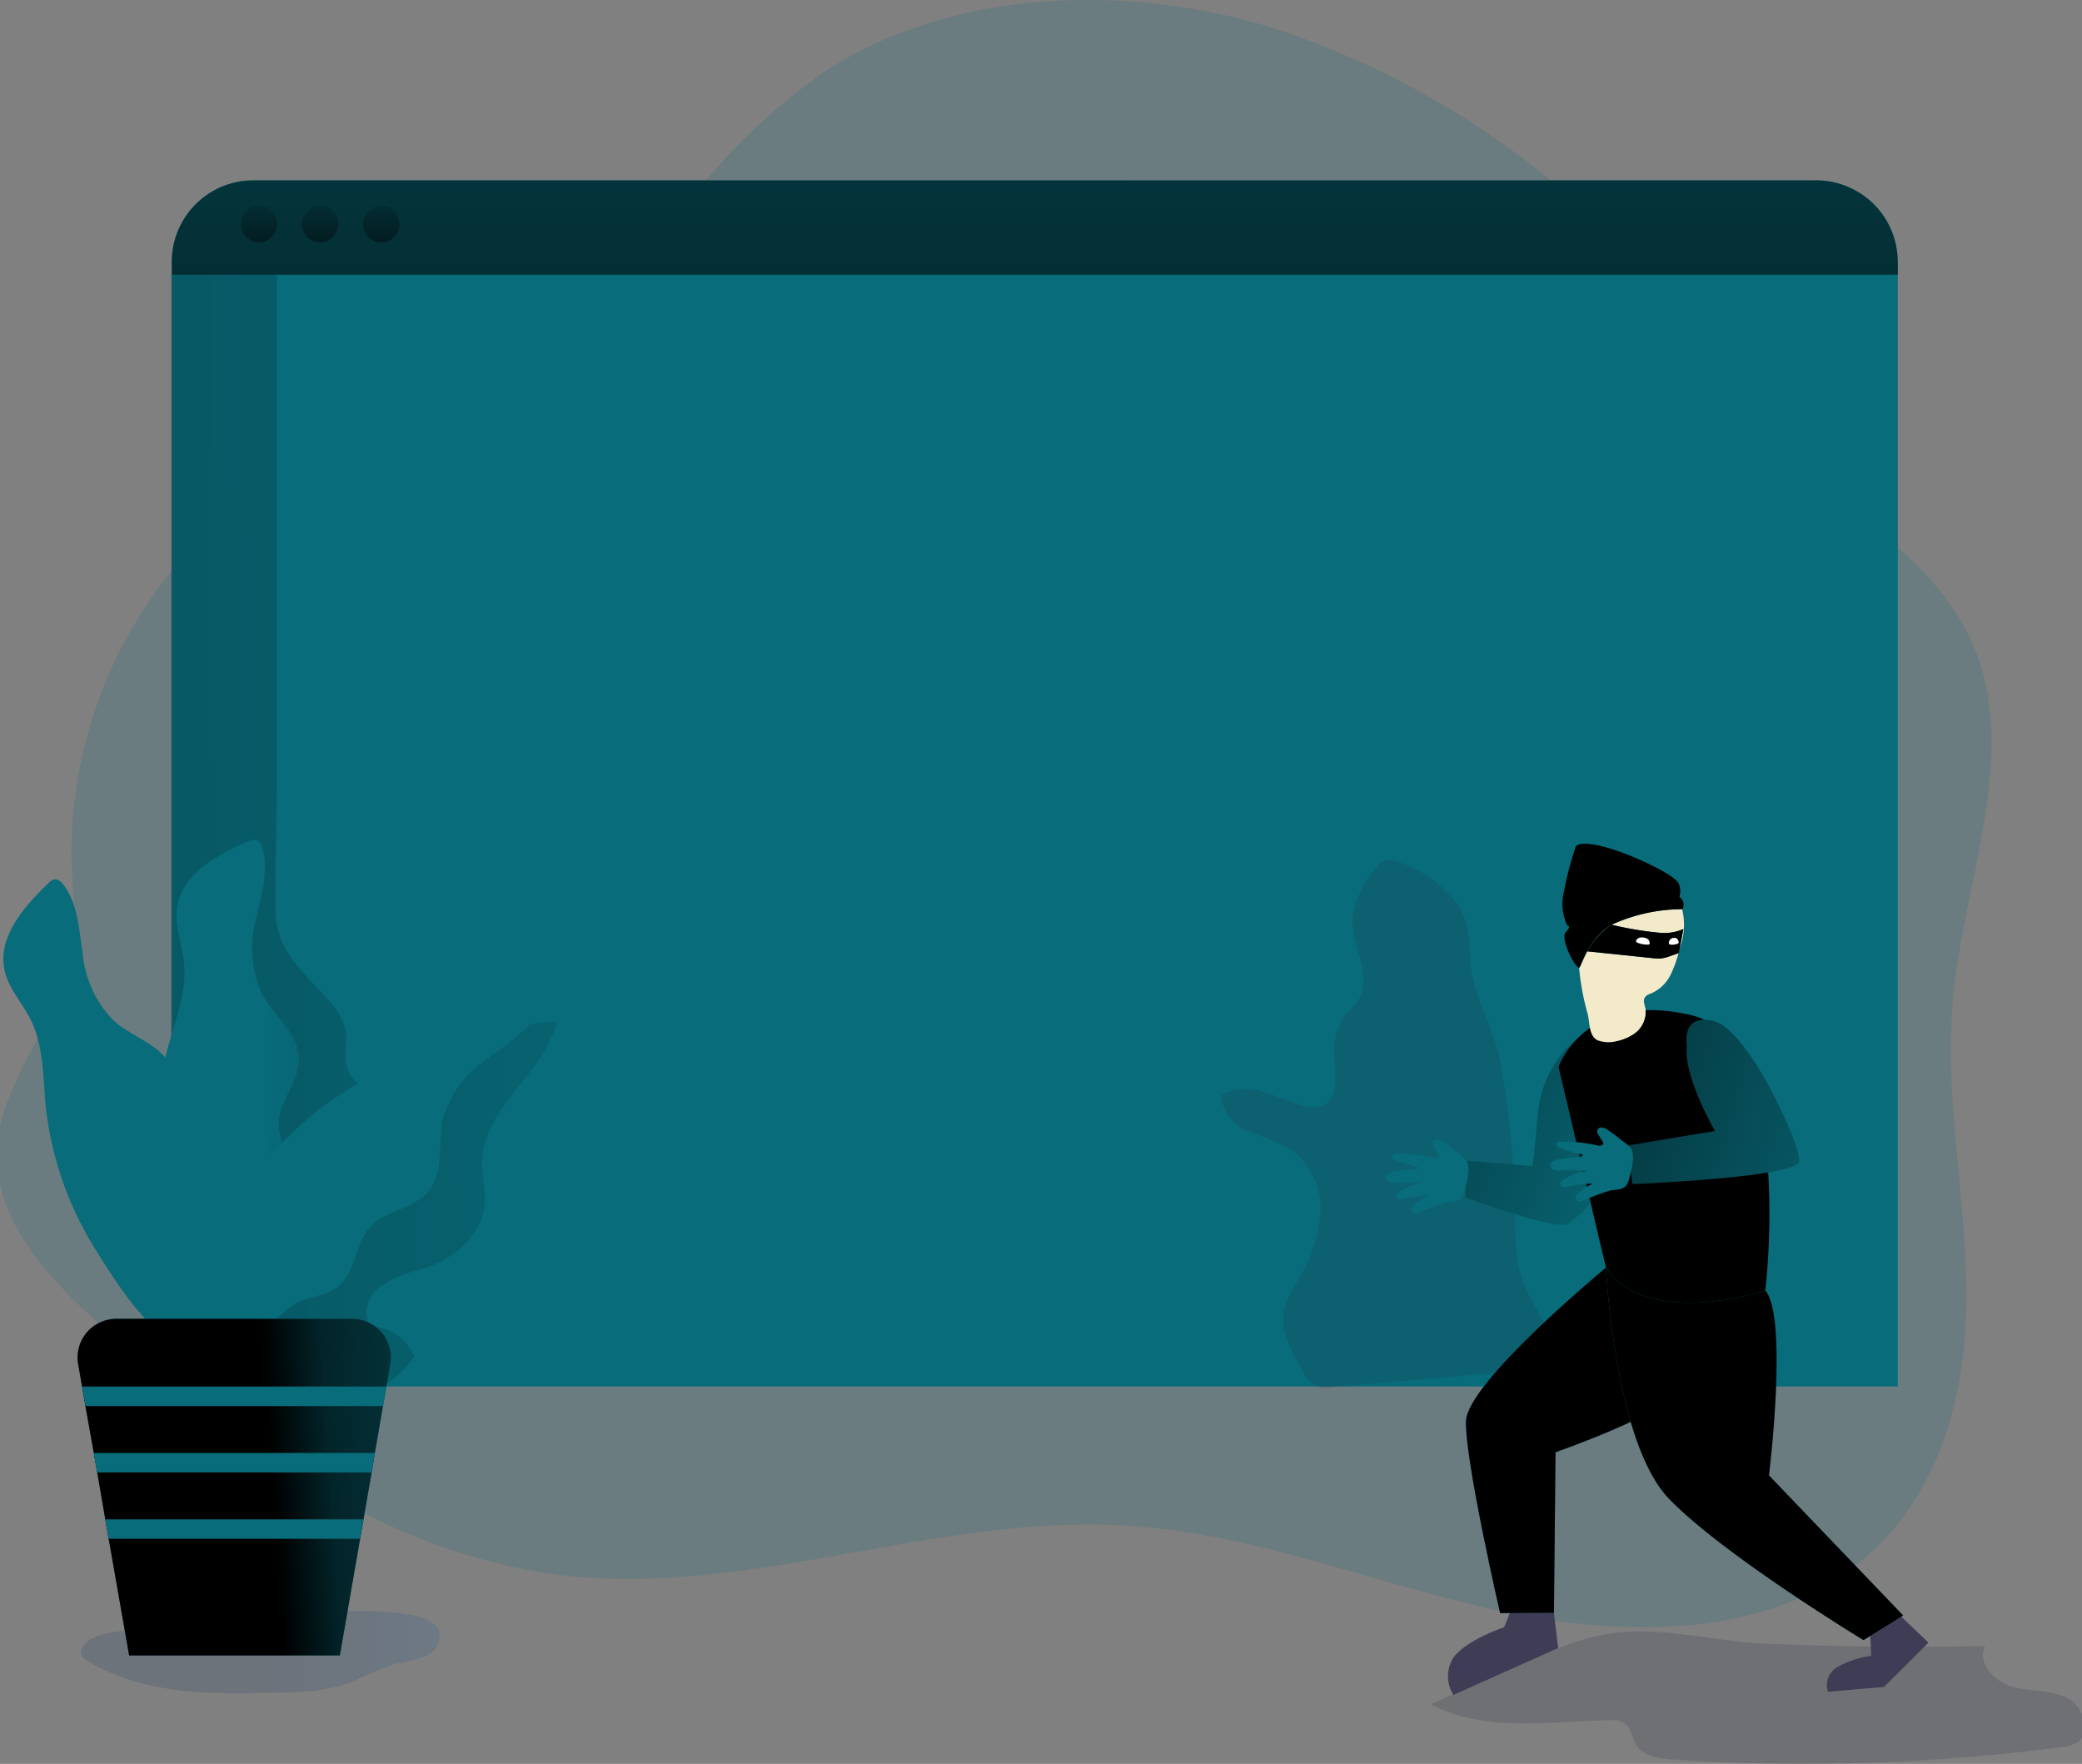 <svg xmlns="http://www.w3.org/2000/svg" xmlns:xlink="http://www.w3.org/1999/xlink" width="157" height="133" viewBox="0 0 157 133">
  <rect x="0" y="0" width="157" height="133" fill="#808080" stroke="none"/>
  <defs>
    <clipPath id="clip-path">
      <rect id="Retângulo_215" data-name="Retângulo 215" width="157" height="133" transform="translate(193 1795)" fill="#505050" stroke="#707070" stroke-width="1"/>
    </clipPath>
    <linearGradient id="linear-gradient" x1="0.545" y1="-11.538" x2="1.544" y2="-11.538" gradientUnits="objectBoundingBox">
      <stop offset="0" stop-color="#183866"/>
      <stop offset="1" stop-color="#1a7fc1"/>
    </linearGradient>
    <linearGradient id="linear-gradient-2" x1="2.144" y1="-0.401" x2="-3.666" y2="-0.309" gradientUnits="objectBoundingBox">
      <stop offset="0" stop-opacity="0"/>
      <stop offset="0.97"/>
      <stop offset="0.97" stop-color="#0c0c11"/>
      <stop offset="0.98" stop-color="#312f43"/>
      <stop offset="0.99" stop-color="#3f3d56"/>
    </linearGradient>
    <linearGradient id="linear-gradient-3" x1="0.715" y1="-1.549" x2="5.434" y2="-1.884" xlink:href="#linear-gradient-2"/>
    <linearGradient id="linear-gradient-4" x1="0.695" y1="-1.498" x2="5.731" y2="-1.586" gradientUnits="objectBoundingBox">
      <stop offset="0" stop-opacity="0"/>
      <stop offset="0.29" stop-opacity="0.29"/>
      <stop offset="0.97"/>
      <stop offset="0.97" stop-color="#0c0c11"/>
      <stop offset="0.98" stop-color="#312f43"/>
      <stop offset="0.99" stop-color="#3f3d56"/>
    </linearGradient>
    <linearGradient id="linear-gradient-5" x1="1.786" y1="-1.209" x2="0.71" y2="-2.648" gradientUnits="objectBoundingBox">
      <stop offset="0" stop-opacity="0"/>
      <stop offset="0.84" stop-opacity="0.659"/>
      <stop offset="0.97"/>
    </linearGradient>
    <linearGradient id="linear-gradient-6" x1="1.885" y1="-2.506" x2="0.41" y2="-2.398" gradientUnits="objectBoundingBox">
      <stop offset="0" stop-opacity="0"/>
      <stop offset="0.87" stop-opacity="0.659"/>
      <stop offset="1"/>
    </linearGradient>
    <linearGradient id="linear-gradient-7" x1="0.611" y1="-13.159" x2="0.625" y2="8.682" gradientUnits="objectBoundingBox">
      <stop offset="0" stop-opacity="0"/>
      <stop offset="0.5" stop-opacity="0.38"/>
      <stop offset="0.97"/>
      <stop offset="0.97" stop-color="#0c0c11"/>
      <stop offset="0.98" stop-color="#312f43"/>
      <stop offset="0.99" stop-color="#3f3d56"/>
    </linearGradient>
    <linearGradient id="linear-gradient-8" x1="0.493" y1="-0.382" x2="0.515" y2="2.265" xlink:href="#linear-gradient-7"/>
    <linearGradient id="linear-gradient-9" x1="0.493" y1="-0.396" x2="0.515" y2="2.251" xlink:href="#linear-gradient-7"/>
    <linearGradient id="linear-gradient-10" x1="0.493" y1="-0.41" x2="0.515" y2="2.237" xlink:href="#linear-gradient-7"/>
    <linearGradient id="linear-gradient-11" x1="1.196" y1="-3.335" x2="0.798" y2="-0.809" gradientUnits="objectBoundingBox">
      <stop offset="0.01"/>
      <stop offset="0.99" stop-opacity="0"/>
    </linearGradient>
    <linearGradient id="linear-gradient-12" x1="1.366" y1="-6.259" x2="1.349" y2="-4.703" xlink:href="#linear-gradient-11"/>
    <linearGradient id="linear-gradient-13" x1="1.722" y1="-4.951" x2="4.437" y2="-3.111" gradientUnits="objectBoundingBox">
      <stop offset="0.01"/>
      <stop offset="0.15" stop-opacity="0.522"/>
      <stop offset="0.99" stop-opacity="0"/>
    </linearGradient>
    <linearGradient id="linear-gradient-14" x1="1.469" y1="-2.293" x2="-0.358" y2="-3.304" gradientUnits="objectBoundingBox">
      <stop offset="0.01"/>
      <stop offset="0.16" stop-opacity="0.522"/>
      <stop offset="1" stop-opacity="0"/>
    </linearGradient>
    <linearGradient id="linear-gradient-15" x1="0.708" y1="-2.085" x2="2.807" y2="-2.511" xlink:href="#linear-gradient-13"/>
    <linearGradient id="linear-gradient-16" x1="0.997" y1="-2.651" x2="3.279" y2="-3.717" xlink:href="#linear-gradient-13"/>
    <linearGradient id="linear-gradient-17" x1="1.168" y1="-5.613" x2="3.689" y2="-4.844" xlink:href="#linear-gradient-13"/>
    <linearGradient id="linear-gradient-18" x1="-28.436" y1="9.721" x2="-27.464" y2="9.721" gradientUnits="objectBoundingBox">
      <stop offset="0" stop-color="#ecc4d7"/>
      <stop offset="0.42" stop-color="#efd4d1"/>
      <stop offset="1" stop-color="#f2eac9"/>
    </linearGradient>
    <linearGradient id="linear-gradient-19" x1="1.662" y1="-7.47" x2="4.391" y2="-8.465" gradientUnits="objectBoundingBox">
      <stop offset="0.01"/>
      <stop offset="0.03" stop-opacity="0.929"/>
      <stop offset="0.51" stop-opacity="0.051"/>
      <stop offset="0.58" stop-opacity="0.031"/>
      <stop offset="0.99" stop-opacity="0"/>
    </linearGradient>
    <linearGradient id="linear-gradient-20" x1="2.162" y1="-28.81" x2="4.512" y2="-29.259" xlink:href="#linear-gradient-13"/>
    <linearGradient id="linear-gradient-21" x1="-78.548" y1="34.226" x2="-75.277" y2="35.396" xlink:href="#linear-gradient-18"/>
    <linearGradient id="linear-gradient-22" x1="2.88" y1="-13.644" x2="2.596" y2="-3.598" xlink:href="#linear-gradient-13"/>
    <linearGradient id="linear-gradient-23" x1="2.876" y1="-13.457" x2="2.592" y2="-3.41" xlink:href="#linear-gradient-13"/>
  </defs>
  <g id="Grupo_de_máscara_32" data-name="Grupo de máscara 32" transform="translate(-193 -1795)" clip-path="url(#clip-path)">
    <g id="security" transform="translate(192.758 1794.999)">
      <path id="Caminho_733" data-name="Caminho 733" d="M33.335,122.969a1.67,1.67,0,0,1-1.007,1.911,11.472,11.472,0,0,1-2.295.581,35.531,35.531,0,0,0-3.4,1.437,15.777,15.777,0,0,1-5,.713c-5.1.176-10.546.263-14.881-2.433a.829.829,0,0,1-.376-.374.668.668,0,0,1,.047-.483c.359-.826,1.388-1.078,2.279-1.219a107.852,107.852,0,0,1,12.745-1.4C23.663,121.632,32.5,120.741,33.335,122.969Z" opacity="0.19" fill="url(#linear-gradient)"/>
      <path id="Caminho_734" data-name="Caminho 734" d="M120.919,123.3a26.753,26.753,0,0,0-5.554,2l-7.229,3.2c4.032,2.17,8.926,1.274,13.507,1.212a1.82,1.82,0,0,1,1.152.249c.446.35.486,1.011.764,1.51.524.945,1.782,1.134,2.858,1.205a150.978,150.978,0,0,0,29.21-.931,2.767,2.767,0,0,0,1.323-.41c1.114-.831.33-2.749-.931-3.342s-2.742-.446-4.081-.829-2.631-1.8-2-3.05q-8.28.165-16.561-.178C129.206,123.764,125.078,122.452,120.919,123.3Z" fill="#1d2741" opacity="0.18"/>
      <path id="Caminho_735" data-name="Caminho 735" d="M147.536,75.147c.9-9.434,5.5-19.414.8-27.944a23.284,23.284,0,0,0-4.974-5.912c-2.611-2.341-5.585-4.455-8.185-6.815-4.6-4.179-7.231-9.176-10.775-13.758a34.132,34.132,0,0,0-4.983-5.286q-1.1-.929-2.228-1.829A64.694,64.694,0,0,0,96.21,2.1C85.027-1.337,71.732-.786,62.289,5.5A46.287,46.287,0,0,0,53.48,13.6c-2.143,2.4-4.213,4.863-6.5,7.113a33.47,33.47,0,0,1-6.857,5.362c-3.689,2.119-7.935,3.364-11.849,5.144a40.722,40.722,0,0,0-7.129,4.159,39.92,39.92,0,0,0-7.951,7.659A33.88,33.88,0,0,0,5.632,64.616c.029,1.2.127,2.4.165,3.607a17.5,17.5,0,0,1-.227,3.954,22.76,22.76,0,0,1-2.484,6.14C1.653,81.028.154,83.71.011,86.657c-.25,5.066,3.5,9.405,7.663,13.114.7.619,1.4,1.223,2.1,1.809,1.114.936,2.261,1.871,3.417,2.8l.223.178c.619.492,1.241.982,1.871,1.468,1.582,1.219,3.2,2.406,4.861,3.538q1.114.755,2.228,1.468a60.844,60.844,0,0,0,5.346,3.061,44.576,44.576,0,0,0,14.556,4.647c14.242,1.782,28.408-4.551,42.772-3.714,9.425.548,18.216,4.144,27.349,6.238s19.74,2.428,27.1-2.747c6.788-4.761,9.013-12.985,9.031-20.591S146.805,82.728,147.536,75.147Z" fill="#086c7b" opacity="0.18"/>
      <path id="Caminho_736" data-name="Caminho 736" d="M137.2,13.6H19.354a6.151,6.151,0,0,0-6.16,6.142h0v84.806H143.352v-84.8A6.151,6.151,0,0,0,137.2,13.6Z" fill="#086c7b"/>
      <path id="Caminho_737" data-name="Caminho 737" d="M36.779,90.852c-.223,2.323-2.308,4.03-4.455,4.761a11.764,11.764,0,0,0-3.252,1.281,2.54,2.54,0,0,0-.98,3.119,3.642,3.642,0,0,1,3.4,2.292,8.766,8.766,0,0,1-6.238,3.564,24.59,24.59,0,0,1-7.307-.459,4.088,4.088,0,0,1-2.352-.927,4.331,4.331,0,0,1-.927-2.372c-.02-.12-.042-.241-.065-.363H13.143V20.718h7.975V59.257c0,3.143-.143,6.313-.094,9.445.049,2.981,2.032,4.491,3.921,6.659A5.106,5.106,0,0,1,26.3,77.617c.185.933-.149,1.923.1,2.838.428,1.591,2.43,2.192,3.968,1.742s2.769-1.608,4.095-2.531a14.966,14.966,0,0,1,7.764-2.649c-.933,3.959-5.525,6.46-5.632,10.539C36.561,88.662,36.886,89.749,36.779,90.852Z" opacity="0.47" fill="url(#linear-gradient-2)"/>
      <path id="Caminho_738" data-name="Caminho 738" d="M7.525,94.345A25.541,25.541,0,0,1,3.718,83.672c-.245-2.31-.14-4.747-1.183-6.823C1.916,75.615.907,74.554.595,73.206c-.579-2.517,1.441-4.819,3.3-6.616a.858.858,0,0,1,.428-.276c.29-.053.55.187.726.425,1.063,1.432,1.147,3.342,1.419,5.095A8.366,8.366,0,0,0,8.831,76.98c1.45,1.272,3.685,1.831,4.4,3.627.635,1.6-.276,3.486.3,5.11s2.531,2.6,2.825,4.308c.2,1.136-.414,2.263-.4,3.415a11.5,11.5,0,0,0,.6,2.557c.459,1.831,0,7.193-2.782,5.625C11.257,100.208,9,96.735,7.525,94.345Z" fill="#086c7b"/>
      <path id="Caminho_739" data-name="Caminho 739" d="M7.525,94.345A25.541,25.541,0,0,1,3.718,83.672c-.245-2.31-.14-4.747-1.183-6.823C1.916,75.615.907,74.554.595,73.206c-.579-2.517,1.441-4.819,3.3-6.616a.858.858,0,0,1,.428-.276c.29-.053.55.187.726.425,1.063,1.432,1.147,3.342,1.419,5.095A8.366,8.366,0,0,0,8.831,76.98c1.45,1.272,3.685,1.831,4.4,3.627.635,1.6-.276,3.486.3,5.11s2.531,2.6,2.825,4.308c.2,1.136-.414,2.263-.4,3.415a11.5,11.5,0,0,0,.6,2.557c.459,1.831,0,7.193-2.782,5.625C11.257,100.208,9,96.735,7.525,94.345Z" fill="url(#linear-gradient-3)"/>
      <path id="Caminho_740" data-name="Caminho 740" d="M12.582,90.667a25.427,25.427,0,0,1,.223-11.33c.59-2.248,1.559-4.489,1.308-6.8-.143-1.374-.713-2.724-.526-4.092.35-2.56,3.052-4.01,5.422-5.026a.891.891,0,0,1,.5-.107c.292.053.446.37.528.655.488,1.715-.1,3.524-.474,5.268a8.388,8.388,0,0,0,.392,5.649c.9,1.7,2.8,3.016,2.834,4.948.029,1.722-1.49,3.166-1.528,4.885s1.448,3.324,1.114,5.03c-.223,1.132-1.19,1.969-1.579,3.052a11.4,11.4,0,0,0-.339,2.606c-.223,1.876-2.535,6.734-4.594,4.277C14.008,97.462,13.117,93.418,12.582,90.667Z" fill="#086c7b"/>
      <path id="Caminho_741" data-name="Caminho 741" d="M12.582,90.667a25.427,25.427,0,0,1,.223-11.33c.59-2.248,1.559-4.489,1.308-6.8-.143-1.374-.713-2.724-.526-4.092.35-2.56,3.052-4.01,5.422-5.026a.891.891,0,0,1,.5-.107c.292.053.446.37.528.655.488,1.715-.1,3.524-.474,5.268a8.388,8.388,0,0,0,.392,5.649c.9,1.7,2.8,3.016,2.834,4.948.029,1.722-1.49,3.166-1.528,4.885s1.448,3.324,1.114,5.03c-.223,1.132-1.19,1.969-1.579,3.052a11.4,11.4,0,0,0-.339,2.606c-.223,1.876-2.535,6.734-4.594,4.277C14.008,97.462,13.117,93.418,12.582,90.667Z" fill="url(#linear-gradient-4)"/>
      <path id="Caminho_742" data-name="Caminho 742" d="M17.719,91.284A25.643,25.643,0,0,1,25.344,82.9c1.925-1.3,4.123-2.357,5.465-4.255.8-1.127,1.261-2.517,2.3-3.424,1.949-1.7,4.932-1,7.391-.2a.871.871,0,0,1,.446.247.82.82,0,0,1-.033.842c-.762,1.611-2.4,2.58-3.827,3.649a8.375,8.375,0,0,0-3.428,4.507c-.441,1.876.118,4.115-1.132,5.589-1.114,1.314-3.206,1.4-4.369,2.673s-1.1,3.455-2.473,4.52c-.911.706-2.192.7-3.2,1.256a11.532,11.532,0,0,0-1.974,1.735c-1.4,1.268-6.342,3.4-6.271.192C14.3,97.35,16.3,93.712,17.719,91.284Z" fill="#086c7b"/>
      <path id="Caminho_743" data-name="Caminho 743" d="M17.719,91.284A25.643,25.643,0,0,1,25.344,82.9c1.925-1.3,4.123-2.357,5.465-4.255.8-1.127,1.261-2.517,2.3-3.424,1.949-1.7,4.932-1,7.391-.2a.871.871,0,0,1,.446.247.82.82,0,0,1-.033.842c-.762,1.611-2.4,2.58-3.827,3.649a8.375,8.375,0,0,0-3.428,4.507c-.441,1.876.118,4.115-1.132,5.589-1.114,1.314-3.206,1.4-4.369,2.673s-1.1,3.455-2.473,4.52c-.911.706-2.192.7-3.2,1.256a11.532,11.532,0,0,0-1.974,1.735c-1.4,1.268-6.342,3.4-6.271.192C14.3,97.35,16.3,93.712,17.719,91.284Z" fill="url(#linear-gradient-5)"/>
      <path id="Caminho_744" data-name="Caminho 744" d="M29.677,102.866l-.3,1.686-.256,1.468-.608,3.538-.243,1.468-.615,3.54-.256,1.466-1.528,8.795H9.98l-1.542-8.795-.256-1.466-.608-3.54-.258-1.468-.633-3.538-.252-1.468-.294-1.684a2.918,2.918,0,0,1,2.368-3.379h0a2.961,2.961,0,0,1,.506-.045H26.8a2.914,2.914,0,0,1,2.918,2.909,3.041,3.041,0,0,1-.045.512Z" fill="#086c7b"/>
      <path id="Caminho_745" data-name="Caminho 745" d="M29.677,102.866l-.3,1.686-.256,1.468-.608,3.538-.243,1.468-.615,3.54-.256,1.466-1.528,8.795H9.98l-1.542-8.795-.256-1.466-.608-3.54-.258-1.468-.633-3.538-.252-1.468-.294-1.684a2.918,2.918,0,0,1,2.368-3.379h0a2.961,2.961,0,0,1,.506-.045H26.8a2.914,2.914,0,0,1,2.918,2.909,3.041,3.041,0,0,1-.045.512Z" fill="url(#linear-gradient-6)"/>
      <path id="Caminho_746" data-name="Caminho 746" d="M143.352,19.755v.962H13.195V19.76A6.151,6.151,0,0,1,19.345,13.6H137.19a6.151,6.151,0,0,1,6.153,6.148Z" fill="url(#linear-gradient-7)"/>
      <circle id="Elipse_48" data-name="Elipse 48" cx="1.374" cy="1.374" r="1.374" transform="translate(18.399 15.52)" fill="url(#linear-gradient-8)"/>
      <circle id="Elipse_49" data-name="Elipse 49" cx="1.374" cy="1.374" r="1.374" transform="translate(23.012 15.52)" fill="url(#linear-gradient-9)"/>
      <circle id="Elipse_50" data-name="Elipse 50" cx="1.374" cy="1.374" r="1.374" transform="translate(27.623 15.52)" fill="url(#linear-gradient-10)"/>
      <path id="Caminho_747" data-name="Caminho 747" d="M92.937,50.569V76.02a3.259,3.259,0,0,1-3.255,3.252H64.24a3.259,3.259,0,0,1-3.255-3.252V50.569a3.252,3.252,0,0,1,3.252-3.252H89.683A3.252,3.252,0,0,1,92.937,50.569Z" fill="url(#linear-gradient-11)"/>
      <path id="Caminho_748" data-name="Caminho 748" d="M79.562,60.264a2.606,2.606,0,0,1-1.3,2.335.668.668,0,0,0-.334.59v5.569a.775.775,0,0,1-.775.775h-.379A.775.775,0,0,1,76,68.758h0V63.189a.682.682,0,0,0-.334-.593,2.6,2.6,0,1,1,3.9-2.328Z" fill="#086c7b"/>
      <path id="Caminho_749" data-name="Caminho 749" d="M29.386,104.552l-.256,1.468H6.688l-.256-1.468Z" fill="#086c7b"/>
      <path id="Caminho_750" data-name="Caminho 750" d="M28.512,109.558l-.254,1.468H7.565l-.258-1.468Z" fill="#086c7b"/>
      <path id="Caminho_751" data-name="Caminho 751" d="M27.643,114.566l-.256,1.466H8.439l-.256-1.466Z" fill="#086c7b"/>
      <path id="Caminho_752" data-name="Caminho 752" d="M110.095,68.143a9.229,9.229,0,0,0-4.306-3.119,1.614,1.614,0,0,0-1.19-.107,1.722,1.722,0,0,0-.639.613,7.3,7.3,0,0,0-1.733,3.694c-.116,2.094,1.544,4.324.479,6.131-.3.5-.769.878-1.114,1.35a4.71,4.71,0,0,0-.713,3.159c.1,1.321.274,3.088-.974,3.538a2.143,2.143,0,0,1-1.149.016c-1.094-.223-2.105-.746-3.177-1.058a3.961,3.961,0,0,0-3.239.223,3.083,3.083,0,0,0,2.016,2.7A23.817,23.817,0,0,1,97.631,86.7,5.5,5.5,0,0,1,99.812,91.4a10.862,10.862,0,0,1-1.66,5.088,7.983,7.983,0,0,0-1.065,2.272c-.341,1.64.577,3.25,1.457,4.678a1.835,1.835,0,0,0,2.176,1.149l15.625-1.337c.446-.038.965-.127,1.156-.53a1.181,1.181,0,0,0,0-.764c-.51-2.188-2.116-3.988-2.687-6.162a13.922,13.922,0,0,1-.321-3.119,69.636,69.636,0,0,0-1.181-12.921c-.461-2.114-1.6-4.09-2.047-6.151C110.848,71.685,111.423,70,110.095,68.143Z" fill="#1d2741" opacity="0.18"/>
      <path id="Caminho_753" data-name="Caminho 753" d="M85.575,47.323H82.81V43.609a5.848,5.848,0,0,0-11.7.029v3.685H68.348V43.536a8.614,8.614,0,0,1,17.225.051Z" fill="url(#linear-gradient-12)"/>
      <path id="Caminho_754" data-name="Caminho 754" d="M143.332,121.632l2.332,2.228-3.357,3.342-4.217.363a1.559,1.559,0,0,1,.771-1.9,7.351,7.351,0,0,1,2.493-.815l-.091-1.724Z" fill="#3f3d56"/>
      <path id="Caminho_755" data-name="Caminho 755" d="M117.4,121.456l.343,2.811-7.9,3.538a2.613,2.613,0,0,1,.024-2.851c1.011-1.325,3.8-2.257,3.8-2.257l.492-1.223Z" fill="#3f3d56"/>
      <path id="Caminho_756" data-name="Caminho 756" d="M119.42,78.094a8.459,8.459,0,0,0-3.161,5.4c-.3,3.281-.446,4.433-.446,4.433l-5.012-.405-.067,2.771s6.65,2.43,7.67,2.016a7.869,7.869,0,0,0,2.3-2.243Z" fill="#086c7b"/>
      <path id="Caminho_757" data-name="Caminho 757" d="M119.42,78.094a8.459,8.459,0,0,0-3.161,5.4c-.3,3.281-.446,4.433-.446,4.433l-5.012-.405-.067,2.771s6.65,2.43,7.67,2.016a7.869,7.869,0,0,0,2.3-2.243Z" fill="url(#linear-gradient-13)"/>
      <path id="Caminho_758" data-name="Caminho 758" d="M121.345,95.584s-10.47,8.639-10.555,11.584,2.573,14.464,2.573,14.464l4.059-.022.118-12.105s8.563-2.99,9.494-4.8S129.939,94.084,121.345,95.584Z" fill="#086c7b"/>
      <path id="Caminho_759" data-name="Caminho 759" d="M121.345,95.584s-10.47,8.639-10.555,11.584,2.573,14.464,2.573,14.464l4.059-.022.118-12.105s8.563-2.99,9.494-4.8S129.939,94.084,121.345,95.584Z" fill="url(#linear-gradient-14)"/>
      <path id="Caminho_760" data-name="Caminho 760" d="M121.345,95.584s.639,13.175,4.758,17.434,14.66,10.651,14.66,10.651l2.992-1.856-10.12-10.564s1.464-11.858-.267-13.936S121.345,95.584,121.345,95.584Z" fill="#086c7b"/>
      <path id="Caminho_761" data-name="Caminho 761" d="M121.345,95.584s.639,13.175,4.758,17.434,14.66,10.651,14.66,10.651l2.992-1.856-10.12-10.564s1.464-11.858-.267-13.936S121.345,95.584,121.345,95.584Z" fill="url(#linear-gradient-15)"/>
      <path id="Caminho_762" data-name="Caminho 762" d="M121.345,95.584l-3.578-15.137s2-5.772,9.951-3.914,5.643,20.78,5.643,20.78S124.441,100.271,121.345,95.584Z" fill="#086c7b"/>
      <path id="Caminho_763" data-name="Caminho 763" d="M121.345,95.584l-3.578-15.137s2-5.772,9.951-3.914,5.643,20.78,5.643,20.78S124.441,100.271,121.345,95.584Z" fill="url(#linear-gradient-16)"/>
      <path id="Caminho_764" data-name="Caminho 764" d="M127.449,78.86s-.477-2.52,2.081-1.847,6.538,9.356,6.391,10.564-12.589,1.7-12.589,1.7l-.3-2.9,6.541-1.094S127.175,81.175,127.449,78.86Z" fill="#086c7b"/>
      <path id="Caminho_765" data-name="Caminho 765" d="M127.449,78.86s-.477-2.52,2.081-1.847,6.538,9.356,6.391,10.564-12.589,1.7-12.589,1.7l-.3-2.9,6.541-1.094S127.175,81.175,127.449,78.86Z" fill="url(#linear-gradient-17)"/>
      <path id="Caminho_766" data-name="Caminho 766" d="M126.228,73.483a2.972,2.972,0,0,1-1.473,1.424,2.191,2.191,0,0,0-.314.136.6.6,0,0,0-.123.1c-.223.25-.067.619,0,.94a2,2,0,0,1-.909,1.9,3.787,3.787,0,0,1-1.114.483,2.448,2.448,0,0,1-1.573-.02c-.668-.314-.6-1.337-.748-1.963a18.506,18.506,0,0,1-.691-6.215,6.41,6.41,0,0,1,1.1-3.154,3.614,3.614,0,0,1,2.865-1.539,4.56,4.56,0,0,1,3,1.559,3.885,3.885,0,0,1,.7.942,4.983,4.983,0,0,1-.045,3.426A8.79,8.79,0,0,1,126.228,73.483Z" fill="url(#linear-gradient-18)"/>
      <path id="Caminho_767" data-name="Caminho 767" d="M127.123,68.555a12.894,12.894,0,0,0-5.362,1.176c-1.8,1.045-2.3,3.277-2.45,3.239-.341-.078-1.452-2.228-.985-2.7s.1-.477.1-.477a3.852,3.852,0,0,1-.267-2.491,25.616,25.616,0,0,1,.9-3.446s.14-.53,2.163,0,5.433,2.15,5.623,2.807a1.4,1.4,0,0,1,.033.958A.736.736,0,0,1,127.123,68.555Z" fill="#086c7b"/>
      <path id="Caminho_768" data-name="Caminho 768" d="M127.123,68.555a12.894,12.894,0,0,0-5.362,1.176c-1.8,1.045-2.3,3.277-2.45,3.239-.341-.078-1.452-2.228-.985-2.7s.1-.477.1-.477a3.852,3.852,0,0,1-.267-2.491,25.616,25.616,0,0,1,.9-3.446s.14-.53,2.163,0,5.433,2.15,5.623,2.807a1.4,1.4,0,0,1,.033.958A.736.736,0,0,1,127.123,68.555Z" fill="url(#linear-gradient-19)"/>
      <path id="Caminho_769" data-name="Caminho 769" d="M121.761,69.727a25.376,25.376,0,0,0,3.564.6,3.627,3.627,0,0,0,1.862-.274c.013-.114-.35,1.809-.35,1.809l-.818.287a2.243,2.243,0,0,1-.985.116l-5.1-.53A5.671,5.671,0,0,1,121.761,69.727Z" fill="#086c7b"/>
      <path id="Caminho_770" data-name="Caminho 770" d="M121.761,69.727a25.376,25.376,0,0,0,3.564.6,3.627,3.627,0,0,0,1.862-.274c.013-.114-.35,1.809-.35,1.809l-.818.287a2.243,2.243,0,0,1-.985.116l-5.1-.53A5.671,5.671,0,0,1,121.761,69.727Z" fill="url(#linear-gradient-20)"/>
      <path id="Caminho_771" data-name="Caminho 771" d="M123.86,70.711a.76.76,0,0,1,.446.013.432.432,0,0,1,.252.145.537.537,0,0,1,.076.189.178.178,0,0,1,0,.118.158.158,0,0,1-.156.051,2,2,0,0,1-.775-.149C123.5,70.974,123.688,70.772,123.86,70.711Z" fill="#fff"/>
      <path id="Caminho_772" data-name="Caminho 772" d="M126.21,70.821a.414.414,0,0,1,.31-.1.263.263,0,0,1,.2.074.572.572,0,0,1,.087.163.223.223,0,0,1,.022.116.116.116,0,0,1-.1.089,1.022,1.022,0,0,1-.559.056C126.012,71.166,126.1,70.921,126.21,70.821Z" fill="#fff"/>
      <path id="Caminho_773" data-name="Caminho 773" d="M123.4,77.983a3.788,3.788,0,0,1-1.114.483,2.52,2.52,0,0,1-.61-1.337,7.113,7.113,0,0,1-.118-1.043,1.225,1.225,0,0,1,.209-.864,1.027,1.027,0,0,1,.875-.258c.314.036.617.145.931.178a6.015,6.015,0,0,0,.869-.109.6.6,0,0,0-.123.1c-.223.25-.067.619,0,.94A2.036,2.036,0,0,1,123.4,77.983Z" fill="url(#linear-gradient-21)"/>
      <path id="Caminho_774" data-name="Caminho 774" d="M109.07,86.123a.944.944,0,0,0-.446-.194.334.334,0,0,0-.365.252.5.5,0,0,0,.109.312l.3.47a.312.312,0,0,1,.065.169c0,.156-.223.187-.381.167a11.548,11.548,0,0,0-2.936-.3.312.312,0,0,0-.2.082.223.223,0,0,0,.024.278.608.608,0,0,0,.263.149,11.285,11.285,0,0,0,1.682.472c-.065.16-.276.189-.446.2a9.358,9.358,0,0,0-1.41.16c-.265.049-.59.183-.593.446a.423.423,0,0,0,.319.374,1.348,1.348,0,0,0,.526.018,8.466,8.466,0,0,1,1.84.047,3.647,3.647,0,0,0-1.811.735.379.379,0,0,0-.116.129c-.06.129.053.285.189.33a.827.827,0,0,0,.423-.024,9.451,9.451,0,0,1,1.856-.241,4.493,4.493,0,0,0-1.043.668.753.753,0,0,0-.223.278.3.3,0,0,0,.058.336.423.423,0,0,0,.383.031,19.617,19.617,0,0,1,2.156-.793c.4-.06.855-.036,1.132-.327a1.187,1.187,0,0,0,.241-.5c.165-.573.506-1.782.16-2.339a2.958,2.958,0,0,0-.668-.57,12.946,12.946,0,0,0-1.087-.818Z" fill="#086c7b"/>
      <path id="Caminho_775" data-name="Caminho 775" d="M121.485,85.209a.945.945,0,0,0-.446-.194.334.334,0,0,0-.365.252.5.5,0,0,0,.109.312l.3.47a.312.312,0,0,1,.065.169c-.011.156-.223.187-.381.167a11.449,11.449,0,0,0-2.936-.3.31.31,0,0,0-.2.08.223.223,0,0,0,.025.281.608.608,0,0,0,.263.149,11.284,11.284,0,0,0,1.682.472c-.065.16-.276.187-.446.194a9.658,9.658,0,0,0-1.41.163c-.265.049-.59.18-.593.446a.423.423,0,0,0,.319.374,1.347,1.347,0,0,0,.526.018,8.466,8.466,0,0,1,1.84.047,3.638,3.638,0,0,0-1.809.735.379.379,0,0,0-.118.127.27.27,0,0,0,.185.33h0a.8.8,0,0,0,.423-.022,9.285,9.285,0,0,1,1.856-.241,4.494,4.494,0,0,0-1.043.668.753.753,0,0,0-.223.278.3.3,0,0,0,.058.336.428.428,0,0,0,.385.031,19.413,19.413,0,0,1,2.154-.793c.4-.06.855-.036,1.132-.327a1.187,1.187,0,0,0,.241-.5c.167-.573.506-1.782.16-2.341a2.95,2.95,0,0,0-.668-.568,12.92,12.92,0,0,0-1.083-.818Z" fill="#086c7b"/>
      <path id="Caminho_776" data-name="Caminho 776" d="M109.07,86.123a.944.944,0,0,0-.446-.194.334.334,0,0,0-.365.252.5.5,0,0,0,.109.312l.3.47a.312.312,0,0,1,.065.169c0,.156-.223.187-.381.167a11.548,11.548,0,0,0-2.936-.3.312.312,0,0,0-.2.082.223.223,0,0,0,.024.278.608.608,0,0,0,.263.149,11.285,11.285,0,0,0,1.682.472c-.065.16-.276.189-.446.2a9.358,9.358,0,0,0-1.41.16c-.265.049-.59.183-.593.446a.423.423,0,0,0,.319.374,1.348,1.348,0,0,0,.526.018,8.466,8.466,0,0,1,1.84.047,3.647,3.647,0,0,0-1.811.735.379.379,0,0,0-.116.129c-.06.129.053.285.189.33a.827.827,0,0,0,.423-.024,9.451,9.451,0,0,1,1.856-.241,4.493,4.493,0,0,0-1.043.668.753.753,0,0,0-.223.278.3.3,0,0,0,.058.336.423.423,0,0,0,.383.031,19.617,19.617,0,0,1,2.156-.793c.4-.06.855-.036,1.132-.327a1.187,1.187,0,0,0,.241-.5c.165-.573.506-1.782.16-2.339a2.958,2.958,0,0,0-.668-.57,12.946,12.946,0,0,0-1.087-.818Z" fill="url(#linear-gradient-22)"/>
      <path id="Caminho_777" data-name="Caminho 777" d="M121.485,85.209a.945.945,0,0,0-.446-.194.334.334,0,0,0-.365.252.5.5,0,0,0,.109.312l.3.47a.312.312,0,0,1,.065.169c-.011.156-.223.187-.381.167a11.449,11.449,0,0,0-2.936-.3.31.31,0,0,0-.2.08.223.223,0,0,0,.025.281.608.608,0,0,0,.263.149,11.284,11.284,0,0,0,1.682.472c-.065.16-.276.187-.446.194a9.658,9.658,0,0,0-1.41.163c-.265.049-.59.18-.593.446a.423.423,0,0,0,.319.374,1.347,1.347,0,0,0,.526.018,8.466,8.466,0,0,1,1.84.047,3.638,3.638,0,0,0-1.809.735.379.379,0,0,0-.118.127.27.27,0,0,0,.185.33h0a.8.8,0,0,0,.423-.022,9.285,9.285,0,0,1,1.856-.241,4.494,4.494,0,0,0-1.043.668.753.753,0,0,0-.223.278.3.3,0,0,0,.058.336.428.428,0,0,0,.385.031,19.413,19.413,0,0,1,2.154-.793c.4-.06.855-.036,1.132-.327a1.187,1.187,0,0,0,.241-.5c.167-.573.506-1.782.16-2.341a2.95,2.95,0,0,0-.668-.568,12.92,12.92,0,0,0-1.083-.818Z" fill="url(#linear-gradient-23)"/>
    </g>
  </g>
</svg>
